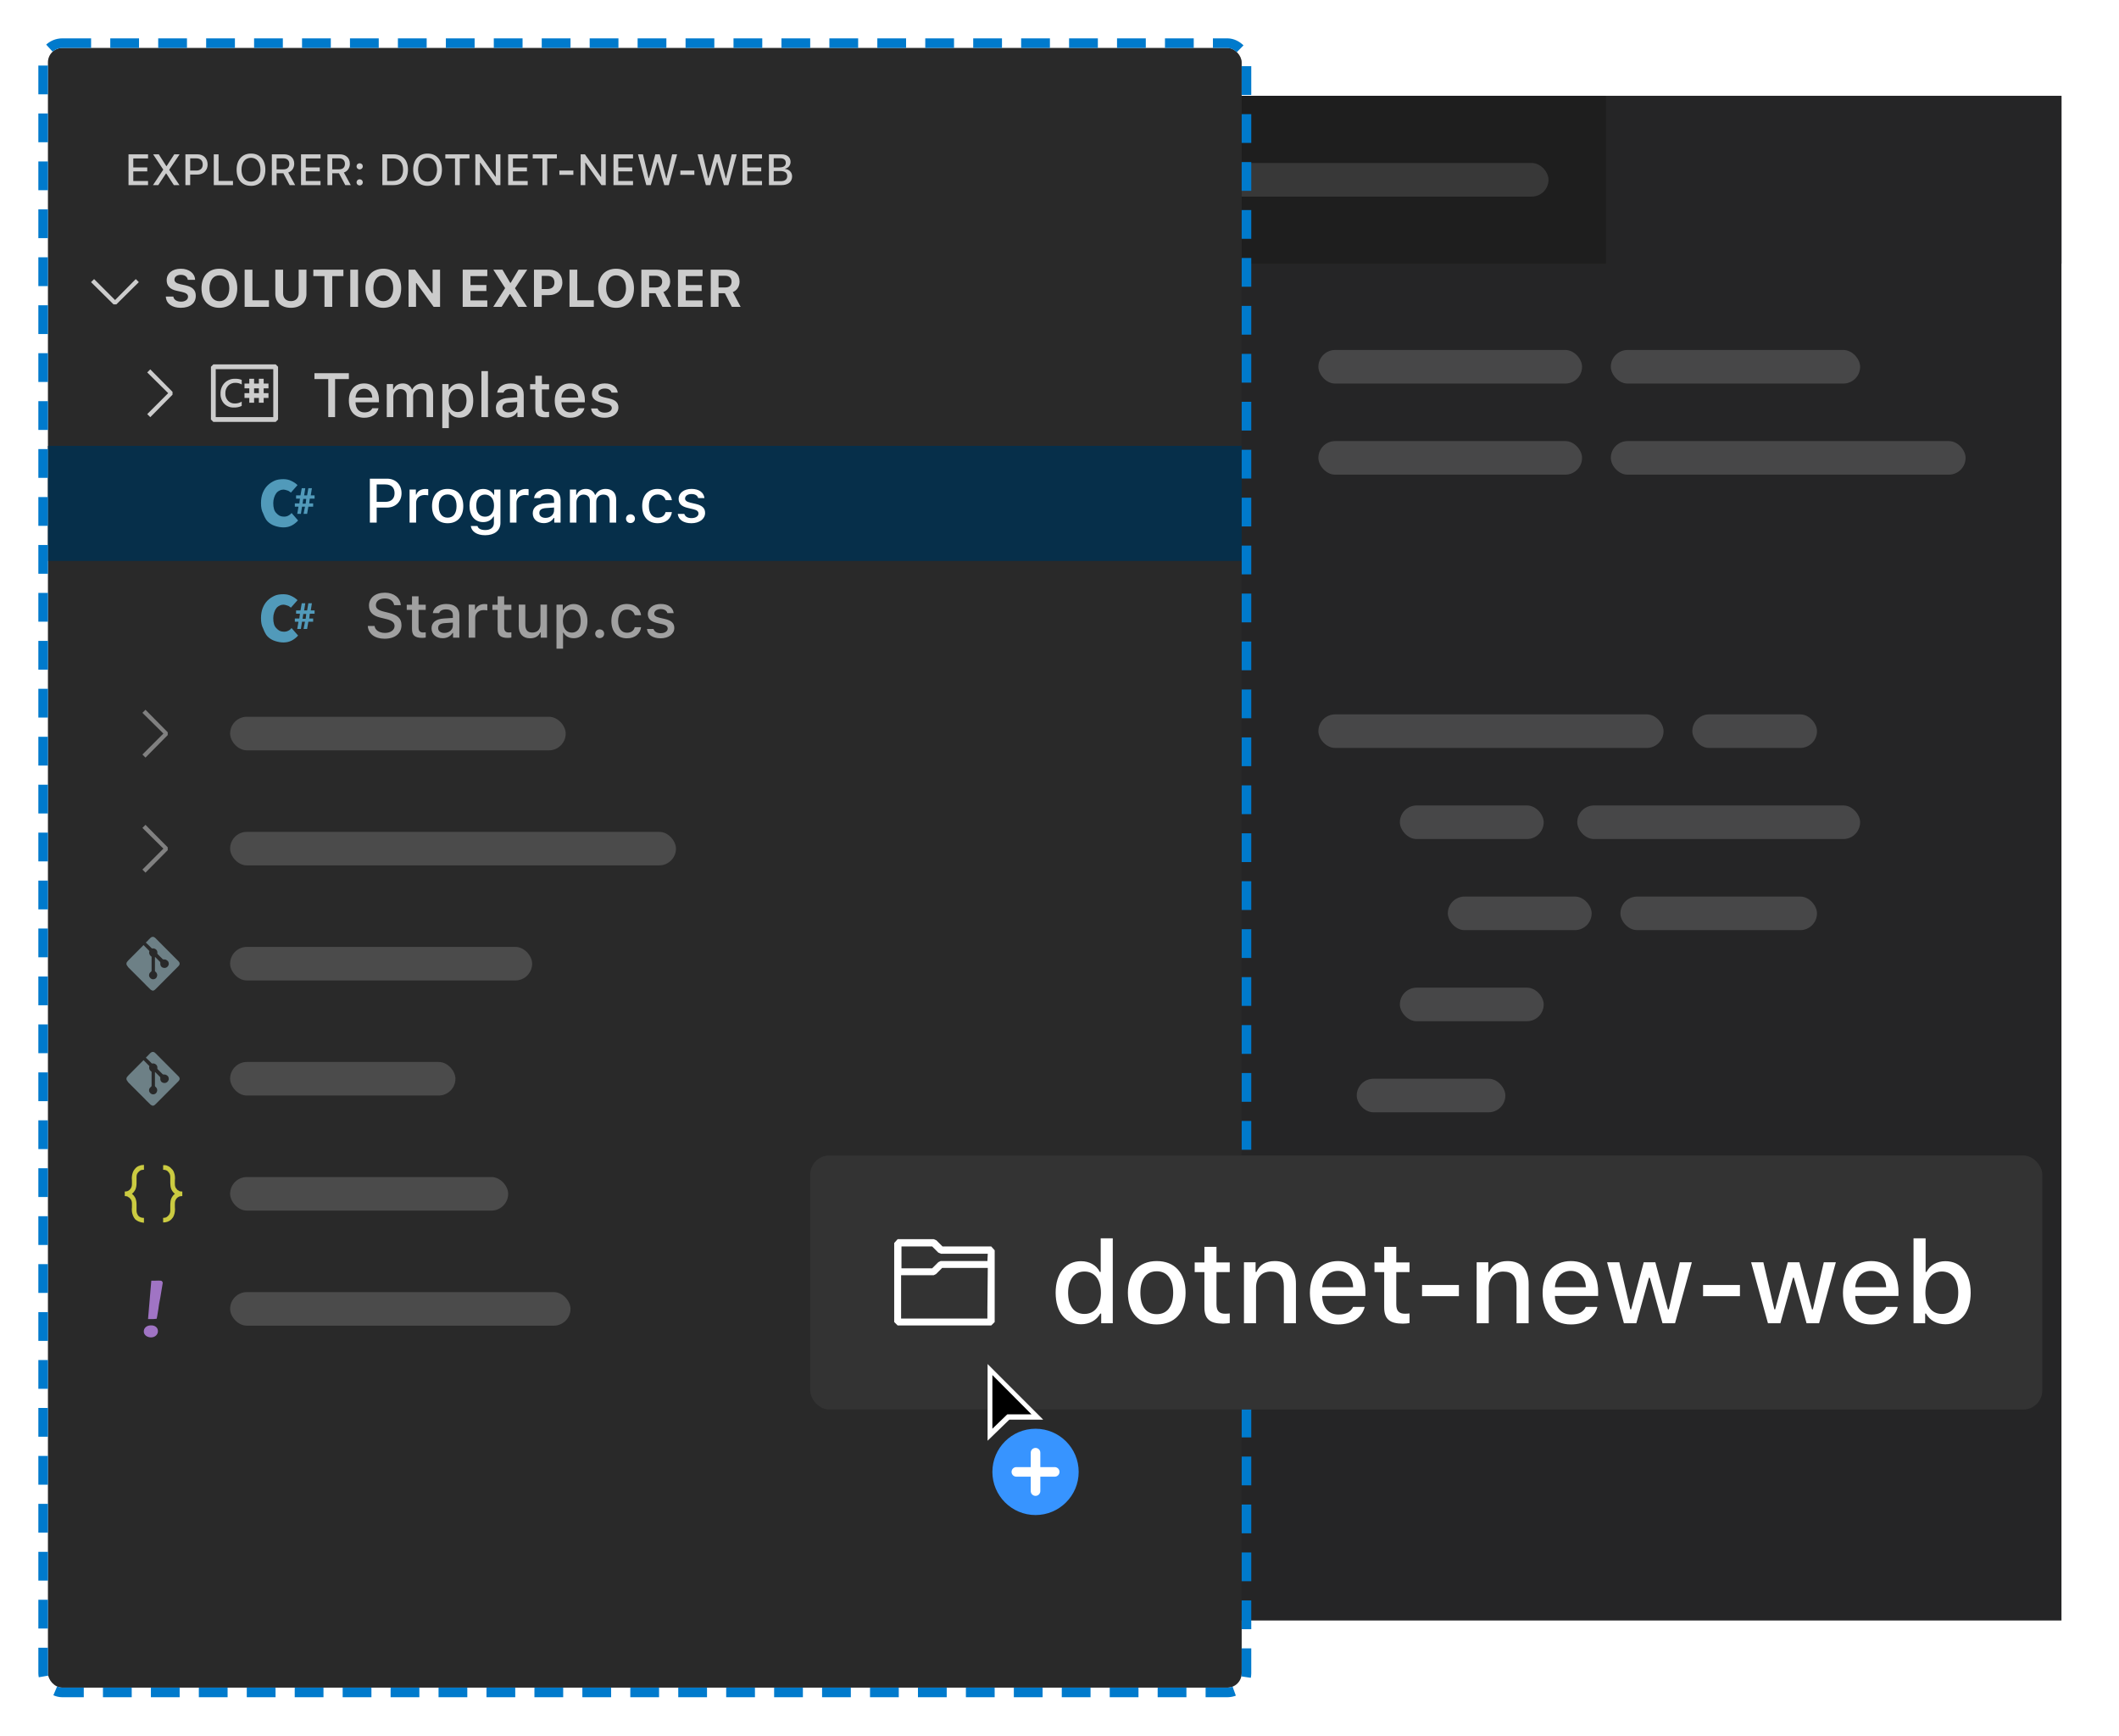 <svg width="442" height="362" viewBox="0 0 442 362" fill="none" xmlns="http://www.w3.org/2000/svg">
  <g>
    <g clip-path="url(#clip0_729_69847)">
      <rect width="198" height="318" transform="translate(232 20)" fill="#252526" />
      <g>
        <rect width="336" height="35" transform="translate(232 20)" fill="#252526" />
        <g clip-path="url(#clip1_729_69847)">
          <g>
            <rect width="103" height="35" transform="translate(232 20)" fill="#1E1E1E" />
            <rect x="244" y="34" width="79" height="7" rx="3.5" fill="#FFFFFF" fill-opacity="0.12" />
          </g>
        </g>
      </g>
      <rect x="275" y="73" width="55" height="7" rx="3.5" fill="#FFFFFF" fill-opacity="0.16" />
      <rect x="275" y="92" width="55" height="7" rx="3.5" fill="#FFFFFF" fill-opacity="0.16" />
      <rect x="275" y="149" width="72" height="7" rx="3.5" fill="#FFFFFF" fill-opacity="0.16" />
      <rect x="353" y="149" width="26" height="7" rx="3.5" fill="#FFFFFF" fill-opacity="0.16" />
      <g>
        <rect x="275" y="269" width="72" height="7" rx="3.5" fill="#FFFFFF" fill-opacity="0.16" />
        <rect x="353" y="269" width="26" height="7" rx="3.5" fill="#FFFFFF" fill-opacity="0.16" />
      </g>
      <rect x="292" y="168" width="30" height="7" rx="3.5" fill="#FFFFFF" fill-opacity="0.16" />
      <rect x="302" y="187" width="30" height="7" rx="3.5" fill="#FFFFFF" fill-opacity="0.16" />
      <rect x="338" y="187" width="41" height="7" rx="3.5" fill="#FFFFFF" fill-opacity="0.16" />
      <rect x="292" y="206" width="30" height="7" rx="3.5" fill="#FFFFFF" fill-opacity="0.16" />
      <rect x="283" y="225" width="31" height="7" rx="3.5" fill="#FFFFFF" fill-opacity="0.16" />
      <rect x="336" y="73" width="52" height="7" rx="3.5" fill="#FFFFFF" fill-opacity="0.16" />
      <rect x="336" y="92" width="74" height="7" rx="3.5" fill="#FFFFFF" fill-opacity="0.16" />
      <rect x="329" y="168" width="59" height="7" rx="3.5" fill="#FFFFFF" fill-opacity="0.16" />
    </g>
    <g filter="url(#filter0_d_729_69847)">
      <rect x="10" y="8" width="249" height="342" rx="3" fill="#292929" />
      <g>
        <g>
          <path d="M30.881 35.748V36.607H26.805V30.187H30.881V31.046H27.802V32.923H30.716V33.751H27.802V35.748H30.881ZM31.913 36.607L34.057 33.377L31.935 30.187H33.123L34.684 32.639H34.76L36.349 30.187H37.47L35.29 33.408L37.43 36.607H36.264L34.689 34.191H34.613L33.016 36.607H31.913ZM38.675 30.187H41.189C42.444 30.187 43.307 31.05 43.307 32.314C43.307 33.551 42.417 34.414 41.158 34.414H39.672V36.607H38.675V30.187ZM39.672 31.028V33.577H40.926C41.785 33.577 42.288 33.119 42.288 32.314C42.288 31.482 41.803 31.028 40.926 31.028H39.672ZM48.597 35.74V36.607H44.593V30.187H45.589V35.74H48.597ZM52.356 30.032C54.202 30.032 55.35 31.331 55.35 33.395C55.35 35.455 54.211 36.763 52.356 36.763C50.487 36.763 49.357 35.459 49.357 33.395C49.357 31.326 50.514 30.032 52.356 30.032ZM52.356 30.912C51.142 30.912 50.376 31.873 50.376 33.395C50.376 34.903 51.119 35.882 52.356 35.882C53.575 35.882 54.331 34.903 54.331 33.395C54.331 31.873 53.571 30.912 52.356 30.912ZM57.699 34.138V36.607H56.703V30.187H59.243C60.538 30.187 61.37 30.953 61.37 32.149C61.37 33.017 60.907 33.72 60.124 33.982L61.566 36.607H60.413L59.105 34.138H57.699ZM57.699 31.024V33.319H59.132C59.902 33.319 60.347 32.906 60.347 32.172C60.347 31.455 59.875 31.024 59.105 31.024H57.699ZM66.864 35.748V36.607H62.789V30.187H66.864V31.046H63.786V32.923H66.7V33.751H63.786V35.748H66.864ZM69.302 34.138V36.607H68.306V30.187H70.846C72.141 30.187 72.973 30.953 72.973 32.149C72.973 33.017 72.51 33.72 71.727 33.982L73.169 36.607H72.016L70.708 34.138H69.302ZM69.302 31.024V33.319H70.735C71.505 33.319 71.95 32.906 71.95 32.172C71.95 31.455 71.478 31.024 70.708 31.024H69.302ZM75.024 33.333C74.65 33.333 74.37 33.052 74.37 32.692C74.37 32.332 74.65 32.051 75.024 32.051C75.402 32.051 75.678 32.332 75.678 32.692C75.678 33.052 75.402 33.333 75.024 33.333ZM75.024 36.674C74.65 36.674 74.37 36.394 74.37 36.033C74.37 35.673 74.65 35.393 75.024 35.393C75.402 35.393 75.678 35.673 75.678 36.033C75.678 36.394 75.402 36.674 75.024 36.674ZM79.758 30.187H82.076C83.98 30.187 85.097 31.362 85.097 33.382C85.097 35.424 83.989 36.607 82.076 36.607H79.758V30.187ZM80.754 31.046V35.748H81.964C83.308 35.748 84.082 34.89 84.082 33.395C84.082 31.913 83.295 31.046 81.964 31.046H80.754ZM89.185 30.032C91.032 30.032 92.179 31.331 92.179 33.395C92.179 35.455 91.04 36.763 89.185 36.763C87.317 36.763 86.187 35.459 86.187 33.395C86.187 31.326 87.343 30.032 89.185 30.032ZM89.185 30.912C87.971 30.912 87.205 31.873 87.205 33.395C87.205 34.903 87.948 35.882 89.185 35.882C90.404 35.882 91.161 34.903 91.161 33.395C91.161 31.873 90.4 30.912 89.185 30.912ZM95.908 36.607H94.911V31.046H92.891V30.187H97.923V31.046H95.908V36.607ZM100.116 36.607H99.147V30.187H100.045L103.342 34.859H103.413V30.187H104.383V36.607H103.484L100.188 31.945H100.116V36.607ZM110.073 35.748V36.607H105.998V30.187H110.073V31.046H106.995V32.923H109.909V33.751H106.995V35.748H110.073ZM114.14 36.607H113.143V31.046H111.123V30.187H116.155V31.046H114.14V36.607ZM119.599 34.463H116.68V33.577H119.599V34.463ZM122.086 36.607H121.116V30.187H122.015L125.311 34.859H125.383V30.187H126.352V36.607H125.454L122.157 31.945H122.086V36.607ZM132.043 35.748V36.607H127.967V30.187H132.043V31.046H128.964V32.923H131.878V33.751H128.964V35.748H132.043ZM137.124 31.807L135.749 36.607H134.806L133.075 30.187H134.112L135.291 35.179H135.353L136.692 30.187H137.617L138.965 35.179H139.028L140.202 30.187H141.239L139.504 36.607H138.565L137.186 31.807H137.124ZM144.834 34.463H141.915V33.577H144.834V34.463ZM149.554 31.807L148.179 36.607H147.236L145.506 30.187H146.542L147.721 35.179H147.783L149.123 30.187H150.048L151.396 35.179H151.458L152.633 30.187H153.67L151.934 36.607H150.996L149.616 31.807H149.554ZM158.951 35.748V36.607H154.875V30.187H158.951V31.046H155.872V32.923H158.786V33.751H155.872V35.748H158.951ZM163.03 36.607H160.392V30.187H162.972C164.178 30.187 164.903 30.801 164.903 31.789C164.903 32.461 164.41 33.061 163.778 33.168V33.244C164.645 33.337 165.224 33.951 165.224 34.792C165.224 35.922 164.401 36.607 163.03 36.607ZM161.389 31.001V32.919H162.572C163.453 32.919 163.911 32.59 163.911 31.962C163.911 31.353 163.48 31.001 162.741 31.001H161.389ZM161.389 35.793H162.83C163.729 35.793 164.205 35.424 164.205 34.73C164.205 34.036 163.711 33.68 162.772 33.68H161.389V35.793Z" fill="#CCCCCC" />
        </g>
      </g>
      <g>
        <g>
          <g>
            <g>
              <path d="M24 60.58L28.32 56.207L28.96 56.847L24.267 61.487H23.68L18.987 56.847L19.627 56.207L24 60.58Z" fill="#CCCCCC" />
              <g>
                <path d="M34.591 59.857H36.159C36.234 60.502 36.868 60.915 37.781 60.915C38.624 60.915 39.221 60.491 39.221 59.889C39.221 59.379 38.834 59.084 37.883 58.874L36.873 58.654C35.461 58.353 34.768 57.628 34.768 56.452C34.768 55.007 35.944 54.051 37.733 54.051C39.441 54.051 40.649 55.002 40.698 56.371H39.172C39.097 55.737 38.528 55.324 37.744 55.324C36.933 55.324 36.395 55.716 36.395 56.323C36.395 56.812 36.766 57.096 37.674 57.295L38.608 57.494C40.166 57.827 40.837 58.498 40.837 59.696C40.837 61.243 39.64 62.199 37.695 62.199C35.848 62.199 34.65 61.291 34.591 59.857ZM45.763 54.051C48.045 54.051 49.49 55.614 49.49 58.122C49.49 60.63 48.051 62.199 45.763 62.199C43.459 62.199 42.03 60.63 42.03 58.122C42.03 55.608 43.48 54.051 45.763 54.051ZM45.763 55.426C44.501 55.426 43.69 56.473 43.69 58.122C43.69 59.766 44.484 60.824 45.763 60.824C47.025 60.824 47.831 59.766 47.831 58.122C47.831 56.473 47.02 55.426 45.763 55.426ZM56.102 60.636V62H51.032V54.249H52.654V60.636H56.102ZM59.051 54.249V59.169C59.051 60.163 59.642 60.808 60.678 60.808C61.715 60.808 62.3 60.163 62.3 59.169V54.249H63.922V59.325C63.922 61.039 62.66 62.199 60.678 62.199C58.696 62.199 57.429 61.039 57.429 59.325V54.249H59.051ZM69.304 62H67.682V55.587H65.356V54.249H71.63V55.587H69.304V62ZM74.686 62H73.064V54.249H74.686V62ZM79.955 54.051C82.238 54.051 83.683 55.614 83.683 58.122C83.683 60.63 82.243 62.199 79.955 62.199C77.651 62.199 76.222 60.63 76.222 58.122C76.222 55.608 77.672 54.051 79.955 54.051ZM79.955 55.426C78.693 55.426 77.882 56.473 77.882 58.122C77.882 59.766 78.677 60.824 79.955 60.824C81.217 60.824 82.023 59.766 82.023 58.122C82.023 56.473 81.212 55.426 79.955 55.426ZM86.776 62H85.224V54.249H86.578L90.144 59.185H90.241V54.249H91.793V62H90.45L86.873 57.042H86.776V62ZM101.649 60.663V62H96.514V54.249H101.649V55.587H98.136V57.456H101.45V58.702H98.136V60.663H101.649ZM102.89 62L105.366 58.095L102.906 54.249H104.812L106.429 56.994H106.526L108.159 54.249H109.974L107.423 58.122L109.937 62H108.089L106.424 59.336H106.327L104.641 62H102.89ZM111.381 54.249H114.615C116.21 54.249 117.3 55.313 117.3 56.914C117.3 58.493 116.167 59.556 114.534 59.556H113.003V62H111.381V54.249ZM113.003 55.539V58.283H114.18C115.109 58.283 115.651 57.8 115.651 56.919C115.651 56.017 115.12 55.539 114.185 55.539H113.003ZM123.864 60.636V62H118.793V54.249H120.416V60.636H123.864ZM128.51 54.051C130.792 54.051 132.237 55.614 132.237 58.122C132.237 60.63 130.798 62.199 128.51 62.199C126.206 62.199 124.777 60.63 124.777 58.122C124.777 55.608 126.227 54.051 128.51 54.051ZM128.51 55.426C127.248 55.426 126.437 56.473 126.437 58.122C126.437 59.766 127.231 60.824 128.51 60.824C129.772 60.824 130.578 59.766 130.578 58.122C130.578 56.473 129.767 55.426 128.51 55.426ZM135.401 59.164V62H133.779V54.249H137.034C138.736 54.249 139.784 55.19 139.784 56.72C139.784 57.714 139.268 58.573 138.376 58.922L140.009 62H138.172L136.728 59.164H135.401ZM135.401 55.517V57.956H136.824C137.641 57.956 138.119 57.51 138.119 56.742C138.119 55.99 137.614 55.517 136.808 55.517H135.401ZM146.551 60.663V62H141.417V54.249H146.551V55.587H143.039V57.456H146.353V58.702H143.039V60.663H146.551ZM149.881 59.164V62H148.259V54.249H151.514C153.217 54.249 154.264 55.19 154.264 56.72C154.264 57.714 153.749 58.573 152.857 58.922L154.49 62H152.653L151.208 59.164H149.881ZM149.881 55.517V57.956H151.305C152.121 57.956 152.599 57.51 152.599 56.742C152.599 55.99 152.094 55.517 151.289 55.517H149.881Z" fill="#CCCCCC" />
              </g>
            </g>
          </g>
        </g>
        <g clip-path="url(#clip2_729_69847)">
          <g>
            <g>
              <path d="M35.08 80L30.707 75.68L31.347 75.04L35.987 79.733V80.32L31.347 85.013L30.707 84.373L35.08 80Z" fill="#CCCCCC" />
              <g>
                <path d="M57.5 74H44.5L44 74.5V85.5L44.5 86H57.5L58 85.5V74.5L57.5 74ZM57 85H45V75H57V85Z" fill="#CCCCCC" />
                <path d="M48.785 83C49.348 83.019 49.908 82.903 50.417 82.66V81.766C49.99 82.032 49.495 82.167 48.992 82.155C48.726 82.166 48.461 82.121 48.213 82.023C47.965 81.925 47.741 81.776 47.555 81.586C47.368 81.38 47.223 81.139 47.129 80.877C47.035 80.615 46.994 80.336 47.008 80.058C46.993 79.764 47.038 79.47 47.138 79.193C47.239 78.916 47.393 78.662 47.593 78.446C47.792 78.245 48.031 78.088 48.294 77.985C48.557 77.882 48.839 77.835 49.121 77.846C49.578 77.841 50.028 77.961 50.421 78.194V77.239C49.975 77.065 49.498 76.984 49.02 77C48.62 76.988 48.221 77.058 47.849 77.205C47.477 77.353 47.139 77.575 46.856 77.858C46.568 78.156 46.344 78.509 46.197 78.896C46.05 79.283 45.983 79.695 46 80.109C45.983 80.491 46.041 80.872 46.172 81.231C46.303 81.589 46.503 81.919 46.761 82.2C47.023 82.468 47.339 82.678 47.688 82.816C48.036 82.954 48.41 83.016 48.785 83Z" fill="#CCCCCC" />
                <path fill-rule="evenodd" clip-rule="evenodd" d="M55 80V79H56V78H55V77H54V78H53V77H52V78H51V79H52V80H51V81H52V82H53V81H54V82H55V81H56V80H55ZM53 79H54V80H53V79Z" fill="#CCCCCC" />
              </g>
            </g>
            <g>
              <path d="M69.894 85H68.472V77.065H65.59V75.84H72.769V77.065H69.894V85ZM77.644 83.153H78.959C78.66 84.372 77.543 85.133 75.962 85.133C73.982 85.133 72.769 83.769 72.769 81.566C72.769 79.376 74.007 77.973 75.956 77.973C77.879 77.973 79.041 79.287 79.041 81.445V81.915H74.16V81.978C74.204 83.229 74.909 84.016 76.001 84.016C76.826 84.016 77.391 83.711 77.644 83.153ZM75.95 79.084C74.94 79.084 74.236 79.82 74.16 80.931H77.651C77.619 79.814 76.959 79.084 75.95 79.084ZM80.679 85V78.106H81.993V79.205H82.094C82.399 78.43 83.097 77.973 84.018 77.973C84.963 77.973 85.617 78.462 85.922 79.205H86.03C86.379 78.462 87.172 77.973 88.131 77.973C89.527 77.973 90.34 78.811 90.34 80.246V85H88.975V80.576C88.975 79.624 88.531 79.16 87.636 79.16C86.753 79.16 86.176 79.808 86.176 80.639V85H84.836V80.436C84.836 79.649 84.316 79.16 83.503 79.16C82.672 79.16 82.043 79.865 82.043 80.766V85H80.679ZM95.843 77.986C97.602 77.986 98.712 79.363 98.712 81.553C98.712 83.731 97.602 85.114 95.856 85.114C94.872 85.114 94.091 84.689 93.73 83.959H93.622V87.298H92.257V78.106H93.571V79.249H93.672C94.091 78.462 94.904 77.986 95.843 77.986ZM95.456 83.946C96.618 83.946 97.31 83.051 97.31 81.553C97.31 80.055 96.618 79.154 95.462 79.154C94.314 79.154 93.596 80.074 93.596 81.553C93.596 83.026 94.314 83.946 95.456 83.946ZM100.42 85V75.402H101.785V85H100.42ZM105.746 85.114C104.413 85.114 103.441 84.314 103.441 83.058C103.441 81.82 104.368 81.103 106.012 81.001L107.885 80.887V80.284C107.885 79.528 107.402 79.103 106.469 79.103C105.708 79.103 105.181 79.389 105.028 79.89H103.708C103.848 78.728 104.965 77.973 106.533 77.973C108.266 77.973 109.243 78.836 109.243 80.284V85H107.929V84.022H107.821C107.409 84.721 106.653 85.114 105.746 85.114ZM106.095 84.016C107.123 84.016 107.885 83.343 107.885 82.455V81.858L106.196 81.972C105.244 82.036 104.812 82.372 104.812 83.001C104.812 83.642 105.352 84.016 106.095 84.016ZM111.668 76.367H113.033V78.126H114.531V79.217H113.033V82.855C113.033 83.597 113.331 83.921 114.01 83.921C114.22 83.921 114.34 83.908 114.531 83.889V84.975C114.309 85.013 114.055 85.044 113.788 85.044C112.271 85.044 111.668 84.511 111.668 83.185V79.217H110.57V78.126H111.668V76.367ZM120.593 83.153H121.907C121.608 84.372 120.491 85.133 118.911 85.133C116.93 85.133 115.718 83.769 115.718 81.566C115.718 79.376 116.956 77.973 118.904 77.973C120.828 77.973 121.989 79.287 121.989 81.445V81.915H117.108V81.978C117.152 83.229 117.857 84.016 118.949 84.016C119.774 84.016 120.339 83.711 120.593 83.153ZM118.898 79.084C117.889 79.084 117.184 79.82 117.108 80.931H120.599C120.567 79.814 119.907 79.084 118.898 79.084ZM123.468 80.036C123.468 78.836 124.592 77.973 126.153 77.973C127.708 77.973 128.724 78.697 128.857 79.89H127.55C127.423 79.376 126.928 79.04 126.153 79.04C125.392 79.04 124.814 79.414 124.814 79.973C124.814 80.398 125.163 80.665 125.912 80.842L127.061 81.109C128.375 81.414 128.991 81.978 128.991 82.981C128.991 84.264 127.778 85.133 126.128 85.133C124.484 85.133 123.411 84.391 123.291 83.191H124.655C124.827 83.731 125.334 84.067 126.16 84.067C127.01 84.067 127.613 83.673 127.613 83.108C127.613 82.677 127.29 82.397 126.598 82.232L125.392 81.947C124.078 81.642 123.468 81.058 123.468 80.036Z" fill="#CCCCCC" />
            </g>
          </g>
        </g>
        <g>
          <rect width="249" height="24" transform="translate(10 91)" fill="#062F4A" />
          <path d="M54.44 102.94C54.44 102.14 54.56 101.433 54.8 100.82C55.053 100.193 55.387 99.673 55.8 99.26C56.213 98.847 56.72 98.507 57.32 98.24C57.787 98.04 58.387 97.94 59.12 97.94C59.747 97.94 60.307 98.067 60.8 98.32C61.307 98.56 61.727 98.847 62.06 99.18L60.68 100.74L60.52 100.62C60.307 100.447 60.133 100.347 60 100.32L59.8 100.26C59.533 100.167 59.307 100.12 59.12 100.12C58.827 100.12 58.56 100.187 58.32 100.32C58.027 100.453 57.793 100.64 57.62 100.88C57.447 101.107 57.3 101.407 57.18 101.78C57.06 102.14 57 102.527 57 102.94C57 103.9 57.207 104.587 57.62 105C57.847 105.253 58.087 105.447 58.34 105.58C58.607 105.7 58.907 105.76 59.24 105.76C59.573 105.76 59.867 105.693 60.12 105.56C60.4 105.427 60.633 105.24 60.82 105L62.18 106.56C61.793 107 61.34 107.353 60.82 107.62C60.313 107.873 59.747 108 59.12 108C58.547 108 57.947 107.893 57.32 107.68C56.747 107.493 56.247 107.187 55.82 106.76C55.62 106.56 55.44 106.3 55.28 105.98C55.173 105.78 55.04 105.473 54.88 105.06C54.587 104.54 54.44 103.833 54.44 102.94ZM63.62 103.68H63L62.76 105.18H62L62.26 103.68H61.5V103H62.44L62.56 102H61.76V101.32H62.68L62.94 99.82H63.68L63.44 101.32H64.06L64.32 99.82H65.06L64.82 101.32H65.62V102H64.62L64.5 103H65.32V103.68H64.32L64.06 105.18H63.32C63.32 105.207 63.367 104.967 63.46 104.46L63.62 103.68ZM63.12 103.06H63.76L63.88 102.06H63.26L63.12 103.06Z" fill="#519ABA" />
          <path d="M77.149 97.84H80.735C82.525 97.84 83.757 99.072 83.757 100.875C83.757 102.639 82.487 103.871 80.691 103.871H78.571V107H77.149V97.84ZM78.571 99.04V102.677H80.361C81.586 102.677 82.303 102.023 82.303 100.875C82.303 99.688 81.611 99.04 80.361 99.04H78.571ZM85.433 107V100.106H86.747V101.154H86.848C87.045 100.475 87.813 99.986 88.714 99.986C88.918 99.986 89.178 100.005 89.324 100.037V101.319C89.21 101.287 88.803 101.243 88.562 101.243C87.527 101.243 86.797 101.909 86.797 102.88V107H85.433ZM93.38 107.133C91.355 107.133 90.117 105.781 90.117 103.553C90.117 101.332 91.361 99.973 93.38 99.973C95.392 99.973 96.636 101.325 96.636 103.553C96.636 105.781 95.398 107.133 93.38 107.133ZM93.38 105.972C94.561 105.972 95.233 105.083 95.233 103.553C95.233 102.017 94.561 101.128 93.38 101.128C92.193 101.128 91.526 102.017 91.526 103.553C91.526 105.089 92.193 105.972 93.38 105.972ZM101.194 109.634C99.467 109.634 98.35 108.866 98.204 107.705H99.601C99.715 108.225 100.292 108.555 101.213 108.555C102.349 108.555 103.022 107.997 103.022 107.063V105.737H102.92C102.501 106.486 101.74 106.898 100.788 106.898C99.023 106.898 97.931 105.534 97.931 103.464C97.931 101.376 99.036 99.986 100.8 99.986C101.752 99.986 102.584 100.456 102.971 101.205H103.079V100.106H104.387V107.07C104.387 108.638 103.149 109.634 101.194 109.634ZM101.175 105.769C102.343 105.769 103.047 104.874 103.047 103.464C103.047 102.055 102.336 101.154 101.175 101.154C100 101.154 99.34 102.055 99.34 103.464C99.34 104.874 100 105.769 101.175 105.769ZM106.367 107V100.106H107.681V101.154H107.783C107.979 100.475 108.748 99.986 109.649 99.986C109.852 99.986 110.112 100.005 110.258 100.037V101.319C110.144 101.287 109.738 101.243 109.497 101.243C108.462 101.243 107.732 101.909 107.732 102.88V107H106.367ZM113.432 107.114C112.099 107.114 111.128 106.314 111.128 105.058C111.128 103.82 112.055 103.103 113.699 103.001L115.571 102.887V102.284C115.571 101.528 115.089 101.103 114.156 101.103C113.394 101.103 112.867 101.389 112.715 101.89H111.395C111.534 100.729 112.651 99.973 114.219 99.973C115.952 99.973 116.93 100.836 116.93 102.284V107H115.616V106.022H115.508C115.095 106.721 114.34 107.114 113.432 107.114ZM113.781 106.016C114.81 106.016 115.571 105.343 115.571 104.455V103.858L113.883 103.972C112.931 104.036 112.499 104.372 112.499 105C112.499 105.642 113.039 106.016 113.781 106.016ZM118.872 107V100.106H120.186V101.205H120.288C120.592 100.43 121.291 99.973 122.211 99.973C123.157 99.973 123.811 100.462 124.115 101.205H124.223C124.572 100.462 125.366 99.973 126.324 99.973C127.721 99.973 128.533 100.811 128.533 102.246V107H127.168V102.576C127.168 101.624 126.724 101.16 125.829 101.16C124.947 101.16 124.369 101.808 124.369 102.639V107H123.03V102.436C123.03 101.649 122.509 101.16 121.697 101.16C120.865 101.16 120.237 101.865 120.237 102.766V107H118.872ZM131.51 107.095C130.977 107.095 130.577 106.695 130.577 106.181C130.577 105.667 130.977 105.267 131.51 105.267C132.05 105.267 132.443 105.667 132.443 106.181C132.443 106.695 132.05 107.095 131.51 107.095ZM140.149 102.322H138.823C138.664 101.649 138.105 101.135 137.191 101.135C136.049 101.135 135.351 102.036 135.351 103.528C135.351 105.051 136.055 105.972 137.191 105.972C138.055 105.972 138.645 105.565 138.823 104.816H140.149C139.972 106.175 138.905 107.133 137.198 107.133C135.186 107.133 133.954 105.762 133.954 103.528C133.954 101.338 135.179 99.973 137.191 99.973C138.924 99.973 139.972 100.982 140.149 102.322ZM141.552 102.036C141.552 100.836 142.676 99.973 144.237 99.973C145.792 99.973 146.808 100.697 146.941 101.89H145.634C145.507 101.376 145.012 101.04 144.237 101.04C143.476 101.04 142.898 101.414 142.898 101.973C142.898 102.398 143.247 102.665 143.996 102.842L145.145 103.109C146.459 103.414 147.075 103.979 147.075 104.981C147.075 106.264 145.862 107.133 144.212 107.133C142.568 107.133 141.495 106.391 141.375 105.191H142.739C142.911 105.73 143.418 106.067 144.244 106.067C145.094 106.067 145.697 105.673 145.697 105.108C145.697 104.677 145.374 104.397 144.682 104.232L143.476 103.947C142.162 103.642 141.552 103.058 141.552 102.036Z" fill="#FFFFFF" />
        </g>
        <g>
          <path d="M54.44 126.94C54.44 126.14 54.56 125.433 54.8 124.82C55.053 124.193 55.387 123.673 55.8 123.26C56.213 122.847 56.72 122.507 57.32 122.24C57.787 122.04 58.387 121.94 59.12 121.94C59.747 121.94 60.307 122.067 60.8 122.32C61.307 122.56 61.727 122.847 62.06 123.18L60.68 124.74L60.52 124.62C60.307 124.447 60.133 124.347 60 124.32L59.8 124.26C59.533 124.167 59.307 124.12 59.12 124.12C58.827 124.12 58.56 124.187 58.32 124.32C58.027 124.453 57.793 124.64 57.62 124.88C57.447 125.107 57.3 125.407 57.18 125.78C57.06 126.14 57 126.527 57 126.94C57 127.9 57.207 128.587 57.62 129C57.847 129.253 58.087 129.447 58.34 129.58C58.607 129.7 58.907 129.76 59.24 129.76C59.573 129.76 59.867 129.693 60.12 129.56C60.4 129.427 60.633 129.24 60.82 129L62.18 130.56C61.793 131 61.34 131.353 60.82 131.62C60.313 131.873 59.747 132 59.12 132C58.547 132 57.947 131.893 57.32 131.68C56.747 131.493 56.247 131.187 55.82 130.76C55.62 130.56 55.44 130.3 55.28 129.98C55.173 129.78 55.04 129.473 54.88 129.06C54.587 128.54 54.44 127.833 54.44 126.94ZM63.62 127.68H63L62.76 129.18H62L62.26 127.68H61.5V127H62.44L62.56 126H61.76V125.32H62.68L62.94 123.82H63.68L63.44 125.32H64.06L64.32 123.82H65.06L64.82 125.32H65.62V126H64.62L64.5 127H65.32V127.68H64.32L64.06 129.18H63.32C63.32 129.207 63.367 128.967 63.46 128.46L63.62 127.68ZM63.12 127.06H63.76L63.88 126.06H63.26L63.12 127.06Z" fill="#519ABA" />
          <path d="M76.717 128.556H78.126C78.247 129.445 79.098 130.01 80.323 130.01C81.465 130.01 82.303 129.407 82.303 128.569C82.303 127.852 81.77 127.407 80.558 127.115L79.377 126.83C77.72 126.43 76.965 125.643 76.965 124.31C76.965 122.697 78.298 121.618 80.297 121.618C82.157 121.618 83.516 122.697 83.598 124.227H82.214C82.081 123.357 81.345 122.824 80.278 122.824C79.155 122.824 78.406 123.376 78.406 124.233C78.406 124.9 78.888 125.281 80.082 125.573L81.091 125.82C82.97 126.271 83.744 127.026 83.744 128.397C83.744 130.13 82.386 131.222 80.215 131.222C78.184 131.222 76.819 130.181 76.717 128.556ZM85.94 122.367H87.305V124.125H88.803V125.217H87.305V128.854C87.305 129.597 87.603 129.921 88.283 129.921C88.492 129.921 88.613 129.908 88.803 129.889V130.975C88.581 131.013 88.327 131.044 88.061 131.044C86.543 131.044 85.94 130.511 85.94 129.185V125.217H84.842V124.125H85.94V122.367ZM92.32 131.114C90.987 131.114 90.016 130.314 90.016 129.058C90.016 127.82 90.942 127.103 92.586 127.001L94.459 126.887V126.284C94.459 125.528 93.977 125.103 93.043 125.103C92.282 125.103 91.755 125.389 91.603 125.89H90.282C90.422 124.729 91.539 123.973 93.107 123.973C94.84 123.973 95.817 124.836 95.817 126.284V131H94.503V130.022H94.395C93.983 130.721 93.228 131.114 92.32 131.114ZM92.669 130.016C93.697 130.016 94.459 129.343 94.459 128.455V127.858L92.77 127.972C91.818 128.036 91.387 128.372 91.387 129C91.387 129.642 91.926 130.016 92.669 130.016ZM97.76 131V124.106H99.074V125.154H99.175C99.372 124.475 100.14 123.986 101.042 123.986C101.245 123.986 101.505 124.005 101.651 124.037V125.319C101.537 125.287 101.13 125.243 100.889 125.243C99.855 125.243 99.124 125.909 99.124 126.88V131H97.76ZM103.803 122.367H105.167V124.125H106.666V125.217H105.167V128.854C105.167 129.597 105.466 129.921 106.145 129.921C106.354 129.921 106.475 129.908 106.666 129.889V130.975C106.443 131.013 106.189 131.044 105.923 131.044C104.406 131.044 103.803 130.511 103.803 129.185V125.217H102.705V124.125H103.803V122.367ZM114.099 124.106V131H112.785V129.908H112.677C112.34 130.689 111.636 131.133 110.588 131.133C109.059 131.133 108.208 130.2 108.208 128.582V124.106H109.573V128.245C109.573 129.388 110.023 129.934 111.026 129.934C112.131 129.934 112.734 129.261 112.734 128.15V124.106H114.099ZM119.666 123.986C121.424 123.986 122.535 125.363 122.535 127.553C122.535 129.73 121.424 131.114 119.678 131.114C118.694 131.114 117.914 130.689 117.552 129.959H117.444V133.298H116.079V124.106H117.393V125.249H117.495C117.914 124.462 118.726 123.986 119.666 123.986ZM119.278 129.946C120.44 129.946 121.132 129.051 121.132 127.553C121.132 126.055 120.44 125.154 119.285 125.154C118.136 125.154 117.418 126.074 117.418 127.553C117.418 129.026 118.136 129.946 119.278 129.946ZM125.086 131.095C124.553 131.095 124.153 130.695 124.153 130.181C124.153 129.667 124.553 129.267 125.086 129.267C125.626 129.267 126.02 129.667 126.02 130.181C126.02 130.695 125.626 131.095 125.086 131.095ZM133.726 126.322H132.399C132.24 125.649 131.682 125.135 130.768 125.135C129.625 125.135 128.927 126.036 128.927 127.528C128.927 129.051 129.631 129.972 130.768 129.972C131.631 129.972 132.221 129.565 132.399 128.816H133.726C133.548 130.175 132.481 131.133 130.774 131.133C128.762 131.133 127.53 129.762 127.53 127.528C127.53 125.338 128.755 123.973 130.768 123.973C132.5 123.973 133.548 124.982 133.726 126.322ZM135.128 126.036C135.128 124.836 136.252 123.973 137.813 123.973C139.369 123.973 140.384 124.697 140.518 125.89H139.21C139.083 125.376 138.588 125.04 137.813 125.04C137.052 125.04 136.474 125.414 136.474 125.973C136.474 126.398 136.823 126.665 137.572 126.842L138.721 127.109C140.035 127.414 140.651 127.979 140.651 128.981C140.651 130.264 139.438 131.133 137.788 131.133C136.144 131.133 135.071 130.391 134.951 129.191H136.315C136.487 129.73 136.995 130.067 137.82 130.067C138.67 130.067 139.273 129.673 139.273 129.108C139.273 128.677 138.95 128.397 138.258 128.232L137.052 127.947C135.738 127.642 135.128 127.058 135.128 126.036Z" fill="#A0A0A0" />
        </g>
        <g>
          <path d="M34.08 151L29.707 146.68L30.347 146.04L34.987 150.733V151.32L30.347 156.013L29.707 155.373L34.08 151Z" fill="#808080" />
          <rect x="48" y="147.5" width="70" height="7" rx="3.5" fill="#FFFFFF" fill-opacity="0.16" />
        </g>
        <g>
          <path d="M34.08 175L29.707 170.68L30.347 170.04L34.987 174.733V175.32L30.347 180.013L29.707 179.373L34.08 175Z" fill="#808080" />
          <rect x="48" y="171.5" width="93" height="7" rx="3.5" fill="#FFFFFF" fill-opacity="0.16" />
        </g>
      </g>
      <g>
        <path d="M26.38 199.12V198.94C26.393 198.833 26.427 198.74 26.48 198.66C26.52 198.607 26.58 198.533 26.66 198.44L26.82 198.26L29.94 195.12L29.96 195.14C29.987 195.14 30 195.153 30 195.18L31.12 196.32C31.187 196.373 31.187 196.433 31.12 196.5C31.093 196.687 31.113 196.867 31.18 197.04C31.247 197.213 31.353 197.347 31.5 197.44C31.553 197.467 31.587 197.5 31.6 197.54C31.613 197.567 31.62 197.613 31.62 197.68V200.44C31.62 200.52 31.58 200.6 31.5 200.68C31.34 200.787 31.22 200.927 31.14 201.1C31.073 201.273 31.067 201.453 31.12 201.64C31.187 201.813 31.293 201.96 31.44 202.08C31.587 202.2 31.753 202.26 31.94 202.26C32.127 202.26 32.293 202.207 32.44 202.1C32.587 201.993 32.687 201.853 32.74 201.68C32.807 201.493 32.813 201.313 32.76 201.14C32.707 200.967 32.6 200.813 32.44 200.68C32.387 200.653 32.353 200.627 32.34 200.6C32.327 200.56 32.32 200.507 32.32 200.44V197.62H32.38L33.38 198.62C33.407 198.647 33.42 198.68 33.42 198.72L33.44 198.76V199.12C33.467 199.373 33.573 199.573 33.76 199.72C33.96 199.853 34.187 199.907 34.44 199.88C34.693 199.84 34.893 199.713 35.04 199.5C35.2 199.287 35.247 199.06 35.18 198.82C35.153 198.607 35.033 198.433 34.82 198.3C34.62 198.153 34.407 198.093 34.18 198.12C34.1 198.12 34.02 198.1 33.94 198.06L32.88 197C32.84 196.96 32.82 196.9 32.82 196.82C32.86 196.633 32.833 196.453 32.74 196.28C32.647 196.107 32.513 195.98 32.34 195.9C32.167 195.807 31.993 195.78 31.82 195.82C31.687 195.82 31.62 195.8 31.62 195.76C31.127 195.253 30.753 194.893 30.5 194.68C30.433 194.627 30.433 194.567 30.5 194.5C30.647 194.393 30.833 194.207 31.06 193.94L31.32 193.68C31.693 193.307 32.067 193.307 32.44 193.68L37.18 198.44C37.567 198.813 37.567 199.187 37.18 199.56L32.54 204.22C32.42 204.34 32.333 204.42 32.28 204.46C32.173 204.553 32.06 204.607 31.94 204.62H31.82L31.72 204.58C31.56 204.513 31.447 204.447 31.38 204.38L31 204C30.627 203.653 30.353 203.38 30.18 203.18L26.76 199.76C26.733 199.693 26.673 199.607 26.58 199.5C26.46 199.34 26.393 199.213 26.38 199.12Z" fill="#6D8086" />
        <rect x="48" y="195.5" width="63" height="7" rx="3.5" fill="#FFFFFF" fill-opacity="0.16" />
      </g>
      <g>
        <path d="M26.38 223.12V222.94C26.393 222.833 26.427 222.74 26.48 222.66C26.52 222.607 26.58 222.533 26.66 222.44L26.82 222.26L29.94 219.12L29.96 219.14C29.987 219.14 30 219.153 30 219.18L31.12 220.32C31.187 220.373 31.187 220.433 31.12 220.5C31.093 220.687 31.113 220.867 31.18 221.04C31.247 221.213 31.353 221.347 31.5 221.44C31.553 221.467 31.587 221.5 31.6 221.54C31.613 221.567 31.62 221.613 31.62 221.68V224.44C31.62 224.52 31.58 224.6 31.5 224.68C31.34 224.787 31.22 224.927 31.14 225.1C31.073 225.273 31.067 225.453 31.12 225.64C31.187 225.813 31.293 225.96 31.44 226.08C31.587 226.2 31.753 226.26 31.94 226.26C32.127 226.26 32.293 226.207 32.44 226.1C32.587 225.993 32.687 225.853 32.74 225.68C32.807 225.493 32.813 225.313 32.76 225.14C32.707 224.967 32.6 224.813 32.44 224.68C32.387 224.653 32.353 224.627 32.34 224.6C32.327 224.56 32.32 224.507 32.32 224.44V221.62H32.38L33.38 222.62C33.407 222.647 33.42 222.68 33.42 222.72L33.44 222.76V223.12C33.467 223.373 33.573 223.573 33.76 223.72C33.96 223.853 34.187 223.907 34.44 223.88C34.693 223.84 34.893 223.713 35.04 223.5C35.2 223.287 35.247 223.06 35.18 222.82C35.153 222.607 35.033 222.433 34.82 222.3C34.62 222.153 34.407 222.093 34.18 222.12C34.1 222.12 34.02 222.1 33.94 222.06L32.88 221C32.84 220.96 32.82 220.9 32.82 220.82C32.86 220.633 32.833 220.453 32.74 220.28C32.647 220.107 32.513 219.98 32.34 219.9C32.167 219.807 31.993 219.78 31.82 219.82C31.687 219.82 31.62 219.8 31.62 219.76C31.127 219.253 30.753 218.893 30.5 218.68C30.433 218.627 30.433 218.567 30.5 218.5C30.647 218.393 30.833 218.207 31.06 217.94L31.32 217.68C31.693 217.307 32.067 217.307 32.44 217.68L37.18 222.44C37.567 222.813 37.567 223.187 37.18 223.56L32.54 228.22C32.42 228.34 32.333 228.42 32.28 228.46C32.173 228.553 32.06 228.607 31.94 228.62H31.82L31.72 228.58C31.56 228.513 31.447 228.447 31.38 228.38L31 228C30.627 227.653 30.353 227.38 30.18 227.18L26.76 223.76C26.733 223.693 26.673 223.607 26.58 223.5C26.46 223.34 26.393 223.213 26.38 223.12Z" fill="#6D8086" />
        <rect x="48" y="219.5" width="47" height="7" rx="3.5" fill="#FFFFFF" fill-opacity="0.16" />
      </g>
      <g>
        <path d="M30.027 241.987H29.92C29.707 241.987 29.511 242.022 29.333 242.093C29.084 242.236 28.871 242.431 28.693 242.68C28.551 242.893 28.48 243.16 28.48 243.48V244.813C28.48 245.027 28.462 245.24 28.427 245.453C28.391 245.667 28.338 245.862 28.267 246.04C28.089 246.431 27.84 246.751 27.52 247C27.84 247.249 28.089 247.569 28.267 247.96C28.338 248.138 28.391 248.333 28.427 248.547C28.462 248.76 28.48 248.973 28.48 249.187V250.52C28.48 250.733 28.516 250.929 28.587 251.107C28.658 251.284 28.747 251.444 28.853 251.587C28.996 251.729 29.156 251.836 29.333 251.907C29.511 251.978 29.707 252.013 29.92 252.013H30.027V253.027H29.92C29.6 252.991 29.298 252.92 29.013 252.813C28.729 252.707 28.462 252.547 28.213 252.333C28 252.084 27.84 251.818 27.733 251.533C27.627 251.249 27.556 250.982 27.52 250.733V250.68C27.484 250.396 27.484 250.111 27.52 249.827V248.973C27.52 248.76 27.484 248.564 27.413 248.387C27.342 248.209 27.236 248.067 27.093 247.96V247.907C26.987 247.8 26.844 247.711 26.667 247.64V247.587C26.489 247.516 26.293 247.48 26.08 247.48H26.027V246.52H26.08C26.293 246.52 26.489 246.484 26.667 246.413C27.022 246.236 27.271 245.969 27.413 245.613C27.484 245.436 27.52 245.24 27.52 245.027V244.173C27.484 243.889 27.484 243.604 27.52 243.32C27.556 243.036 27.627 242.751 27.733 242.467C27.84 242.182 28 241.933 28.213 241.72C28.427 241.471 28.676 241.293 28.96 241.187C29.28 241.044 29.6 240.973 29.92 240.973H30.027V241.987ZM34.027 252.013H34.08C34.293 252.013 34.489 251.978 34.667 251.907C34.916 251.764 35.111 251.587 35.253 251.373C35.431 251.124 35.52 250.84 35.52 250.52V249.187C35.52 248.973 35.538 248.76 35.573 248.547C35.609 248.333 35.662 248.138 35.733 247.96C35.911 247.569 36.16 247.249 36.48 247C36.16 246.751 35.911 246.431 35.733 246.04C35.662 245.862 35.609 245.667 35.573 245.453C35.538 245.24 35.52 245.027 35.52 244.813V243.48C35.52 243.267 35.484 243.071 35.413 242.893C35.342 242.716 35.236 242.556 35.093 242.413C34.987 242.271 34.844 242.164 34.667 242.093C34.489 242.022 34.293 241.987 34.08 241.987H34.027V241.027H34.08C34.4 240.991 34.702 241.044 34.987 241.187C35.271 241.293 35.52 241.471 35.733 241.72C35.982 241.933 36.16 242.182 36.267 242.467C36.373 242.751 36.444 243.018 36.48 243.267V243.32C36.516 243.604 36.516 243.889 36.48 244.173V245.027C36.48 245.24 36.516 245.436 36.587 245.613C36.658 245.791 36.764 245.933 36.907 246.04V246.093C37.013 246.2 37.156 246.289 37.333 246.36V246.413C37.511 246.484 37.707 246.52 37.92 246.52H38.027V247.48H37.92C37.707 247.48 37.511 247.516 37.333 247.587C36.978 247.764 36.729 248.031 36.587 248.387C36.516 248.564 36.48 248.76 36.48 248.973V249.827C36.516 250.111 36.516 250.396 36.48 250.68C36.444 251 36.373 251.284 36.267 251.533C36.16 251.818 35.982 252.084 35.733 252.333C35.52 252.547 35.271 252.707 34.987 252.813C34.702 252.92 34.4 252.973 34.08 252.973H34.027V252.013Z" fill="#CBCB41" />
        <rect x="48" y="243.5" width="58" height="7" rx="3.5" fill="#FFFFFF" fill-opacity="0.16" />
      </g>
      <g>
        <path d="M32.68 273.06C32.573 273.06 32.433 273.073 32.26 273.1C32.14 273.113 32.053 273.12 32 273.12H30.88C30.96 272.227 31.073 270.893 31.22 269.12C31.367 267.347 31.48 266.013 31.56 265.12H32.3C32.873 265.093 33.293 265.093 33.56 265.12C33.653 265.12 33.747 265.18 33.84 265.3C33.933 265.42 33.967 265.527 33.94 265.62C33.847 266.287 33.68 267.293 33.44 268.64L33.18 270C33.113 270.56 32.98 271.42 32.78 272.58L32.68 273.06ZM32.94 275.56C32.967 275.907 32.853 276.22 32.6 276.5C32.347 276.767 32.02 276.913 31.62 276.94C31.22 276.967 30.853 276.873 30.52 276.66C30.2 276.433 30.027 276.153 30 275.82C29.973 275.433 30.087 275.113 30.34 274.86C30.593 274.607 30.94 274.467 31.38 274.44C31.82 274.413 32.18 274.5 32.46 274.7C32.753 274.9 32.913 275.187 32.94 275.56Z" fill="#A074C4" />
        <rect x="48" y="267.5" width="71" height="7" rx="3.5" fill="#FFFFFF" fill-opacity="0.16" />
      </g>
      <rect x="9" y="7" width="251" height="344" rx="4" stroke="#007ACC" stroke-width="2" stroke-dasharray="6 4" />
    </g>
    <g filter="url(#filter1_d_729_69847)">
      <rect x="169" y="239" width="257" height="53" rx="4" fill="#333333" />
      <path d="M206.76 257.98L207.48 258.78V273.74L206.76 274.46H187.24L186.52 273.74V257.26L187.24 256.46H194.76L195.32 256.7L196.6 257.98H206.76ZM205.96 270.7L206.04 262.46H196.52L195.24 263.74L194.76 263.98H187.96V273.02H205.96V270.7ZM205.96 261.02L206.04 259.5H196.28L195.72 259.26L194.44 257.98H188.04V262.54H194.44L195.72 261.26L196.2 261.02H205.96Z" fill="#FFFFFF" />
      <path d="M225.492 274.211C222.246 274.211 220.195 271.656 220.195 267.625C220.195 263.617 222.27 261.051 225.492 261.051C227.238 261.051 228.715 261.895 229.406 263.289H229.594V256.281H232.113V274H229.699V271.984H229.5C228.738 273.379 227.25 274.211 225.492 274.211ZM226.207 263.207C224.086 263.207 222.797 264.883 222.797 267.637C222.797 270.402 224.074 272.055 226.207 272.055C228.328 272.055 229.641 270.379 229.641 267.637C229.641 264.918 228.316 263.207 226.207 263.207ZM241.289 274.246C237.551 274.246 235.266 271.75 235.266 267.637C235.266 263.535 237.562 261.027 241.289 261.027C245.004 261.027 247.301 263.523 247.301 267.637C247.301 271.75 245.016 274.246 241.289 274.246ZM241.289 272.102C243.469 272.102 244.711 270.461 244.711 267.637C244.711 264.801 243.469 263.16 241.289 263.16C239.098 263.16 237.867 264.801 237.867 267.637C237.867 270.473 239.098 272.102 241.289 272.102ZM251.227 258.062H253.746V261.309H256.512V263.324H253.746V270.039C253.746 271.41 254.297 272.008 255.551 272.008C255.938 272.008 256.16 271.984 256.512 271.949V273.953C256.102 274.023 255.633 274.082 255.141 274.082C252.34 274.082 251.227 273.098 251.227 270.648V263.324H249.199V261.309H251.227V258.062ZM259.477 274V261.273H261.902V263.289H262.09C262.711 261.883 263.977 261.027 265.898 261.027C268.746 261.027 270.316 262.727 270.316 265.762V274H267.797V266.359C267.797 264.25 266.906 263.219 265.043 263.219C263.18 263.219 261.996 264.484 261.996 266.535V274H259.477ZM282.234 270.59H284.66C284.109 272.84 282.047 274.246 279.129 274.246C275.473 274.246 273.234 271.727 273.234 267.66C273.234 263.617 275.52 261.027 279.117 261.027C282.668 261.027 284.812 263.453 284.812 267.438V268.305H275.801V268.422C275.883 270.73 277.184 272.184 279.199 272.184C280.723 272.184 281.766 271.621 282.234 270.59ZM279.105 263.078C277.242 263.078 275.941 264.438 275.801 266.488H282.246C282.188 264.426 280.969 263.078 279.105 263.078ZM288.727 258.062H291.246V261.309H294.012V263.324H291.246V270.039C291.246 271.41 291.797 272.008 293.051 272.008C293.438 272.008 293.66 271.984 294.012 271.949V273.953C293.602 274.023 293.133 274.082 292.641 274.082C289.84 274.082 288.727 273.098 288.727 270.648V263.324H286.699V261.309H288.727V258.062ZM304.312 268.352H296.625V266.02H304.312V268.352ZM308.016 274V261.273H310.441V263.289H310.629C311.25 261.883 312.516 261.027 314.438 261.027C317.285 261.027 318.855 262.727 318.855 265.762V274H316.336V266.359C316.336 264.25 315.445 263.219 313.582 263.219C311.719 263.219 310.535 264.484 310.535 266.535V274H308.016ZM330.773 270.59H333.199C332.648 272.84 330.586 274.246 327.668 274.246C324.012 274.246 321.773 271.727 321.773 267.66C321.773 263.617 324.059 261.027 327.656 261.027C331.207 261.027 333.352 263.453 333.352 267.438V268.305H324.34V268.422C324.422 270.73 325.723 272.184 327.738 272.184C329.262 272.184 330.305 271.621 330.773 270.59ZM327.645 263.078C325.781 263.078 324.48 264.438 324.34 266.488H330.785C330.727 264.426 329.508 263.078 327.645 263.078ZM352.898 261.273L349.395 274H346.781L344.145 264.508H343.945L341.32 274H338.73L335.215 261.273H337.77L340.055 271.094H340.242L342.867 261.273H345.281L347.906 271.094H348.105L350.379 261.273H352.898ZM362.93 268.352H355.242V266.02H362.93V268.352ZM382.945 261.273L379.441 274H376.828L374.191 264.508H373.992L371.367 274H368.777L365.262 261.273H367.816L370.102 271.094H370.289L372.914 261.273H375.328L377.953 271.094H378.152L380.426 261.273H382.945ZM393.422 270.59H395.848C395.297 272.84 393.234 274.246 390.316 274.246C386.66 274.246 384.422 271.727 384.422 267.66C384.422 263.617 386.707 261.027 390.305 261.027C393.855 261.027 396 263.453 396 267.438V268.305H386.988V268.422C387.07 270.73 388.371 272.184 390.387 272.184C391.91 272.184 392.953 271.621 393.422 270.59ZM390.293 263.078C388.43 263.078 387.129 264.438 386.988 266.488H393.434C393.375 264.426 392.156 263.078 390.293 263.078ZM405.785 274.211C404.004 274.211 402.516 273.391 401.754 271.984H401.566V274H399.141V256.281H401.66V263.289H401.859C402.539 261.906 404.039 261.051 405.785 261.051C409.02 261.051 411.059 263.594 411.059 267.637C411.059 271.645 409.008 274.211 405.785 274.211ZM405.059 263.207C402.949 263.207 401.625 264.906 401.613 267.637C401.625 270.367 402.938 272.055 405.059 272.055C407.191 272.055 408.469 270.391 408.469 267.637C408.469 264.883 407.191 263.207 405.059 263.207Z" fill="#FFFFFF" />
    </g>
    <g>
      <g filter="url(#filter2_d_729_69847)">
        <g>
          <path fill-rule="evenodd" clip-rule="evenodd" d="M207 306C207 310.97 211.03 315 216 315V315C220.97 315 225 310.97 225 306V306C225 301.029 220.97 297 216 297V297C211.03 297 207 301.029 207 306" fill="#3794FF" />
          <path fill-rule="evenodd" clip-rule="evenodd" d="M217 305V302C217 301.448 216.552 301 216 301C215.448 301 215 301.448 215 302V305H212C211.448 305 211 305.448 211 306C211 306.552 211.448 307 212 307H215V310C215 310.552 215.448 311 216 311C216.552 311 217 310.552 217 310V307H220C220.552 307 221 306.552 221 306C221 305.448 220.552 305 220 305H217Z" fill="#FFFFFF" />
        </g>
        <g>
          <path fill-rule="evenodd" clip-rule="evenodd" d="M206 299.5V283.5L217.6 295.108H210.554L210.402 295.232L206 299.5Z" fill="#FFFFFF" />
          <path fill-rule="evenodd" clip-rule="evenodd" d="M207 285.8V297L209.969 294.131L210.129 293.992L215.165 294L207 285.8Z" fill="#000000" />
        </g>
      </g>
    </g>
  </g>
  <defs>
    <filter id="filter0_d_729_69847" x="0" y="0" width="269" height="362" filterUnits="userSpaceOnUse" color-interpolation-filters="sRGB">
      <feFlood flood-opacity="0" result="BackgroundImageFix" />
      <feColorMatrix in="SourceAlpha" type="matrix" values="0 0 0 0 0 0 0 0 0 0 0 0 0 0 0 0 0 0 127 0" result="hardAlpha" />
      <feOffset dy="2" />
      <feGaussianBlur stdDeviation="4" />
      <feColorMatrix type="matrix" values="0 0 0 0 0 0 0 0 0 0 0 0 0 0 0 0 0 0 0.4 0" />
      <feBlend mode="normal" in2="BackgroundImageFix" result="effect1_dropShadow_729_69847" />
      <feBlend mode="normal" in="SourceGraphic" in2="effect1_dropShadow_729_69847" result="shape" />
    </filter>
    <filter id="filter1_d_729_69847" x="153" y="225" width="289" height="85" filterUnits="userSpaceOnUse" color-interpolation-filters="sRGB">
      <feFlood flood-opacity="0" result="BackgroundImageFix" />
      <feColorMatrix in="SourceAlpha" type="matrix" values="0 0 0 0 0 0 0 0 0 0 0 0 0 0 0 0 0 0 127 0" result="hardAlpha" />
      <feOffset dy="2" />
      <feGaussianBlur stdDeviation="8" />
      <feColorMatrix type="matrix" values="0 0 0 0 0 0 0 0 0 0 0 0 0 0 0 0 0 0 0.36 0" />
      <feBlend mode="normal" in2="BackgroundImageFix" result="effect1_dropShadow_729_69847" />
      <feBlend mode="normal" in="SourceGraphic" in2="effect1_dropShadow_729_69847" result="shape" />
    </filter>
    <filter id="filter2_d_729_69847" x="204.2" y="282.7" width="22.6" height="35.1" filterUnits="userSpaceOnUse" color-interpolation-filters="sRGB">
      <feFlood flood-opacity="0" result="BackgroundImageFix" />
      <feColorMatrix in="SourceAlpha" type="matrix" values="0 0 0 0 0 0 0 0 0 0 0 0 0 0 0 0 0 0 127 0" result="hardAlpha" />
      <feOffset dy="1" />
      <feGaussianBlur stdDeviation="0.9" />
      <feColorMatrix type="matrix" values="0 0 0 0 0 0 0 0 0 0 0 0 0 0 0 0 0 0 0.65 0" />
      <feBlend mode="normal" in2="BackgroundImageFix" result="effect1_dropShadow_729_69847" />
      <feBlend mode="normal" in="SourceGraphic" in2="effect1_dropShadow_729_69847" result="shape" />
    </filter>
    <clipPath id="clip0_729_69847">
      <rect width="198" height="318" fill="#FFFFFF" transform="translate(232 20)" />
    </clipPath>
    <clipPath id="clip1_729_69847">
      <rect width="103" height="35" fill="#FFFFFF" transform="translate(232 20)" />
    </clipPath>
    <clipPath id="clip2_729_69847">
      <rect width="249" height="22" fill="#FFFFFF" transform="translate(10 69)" />
    </clipPath>
  </defs>
</svg>